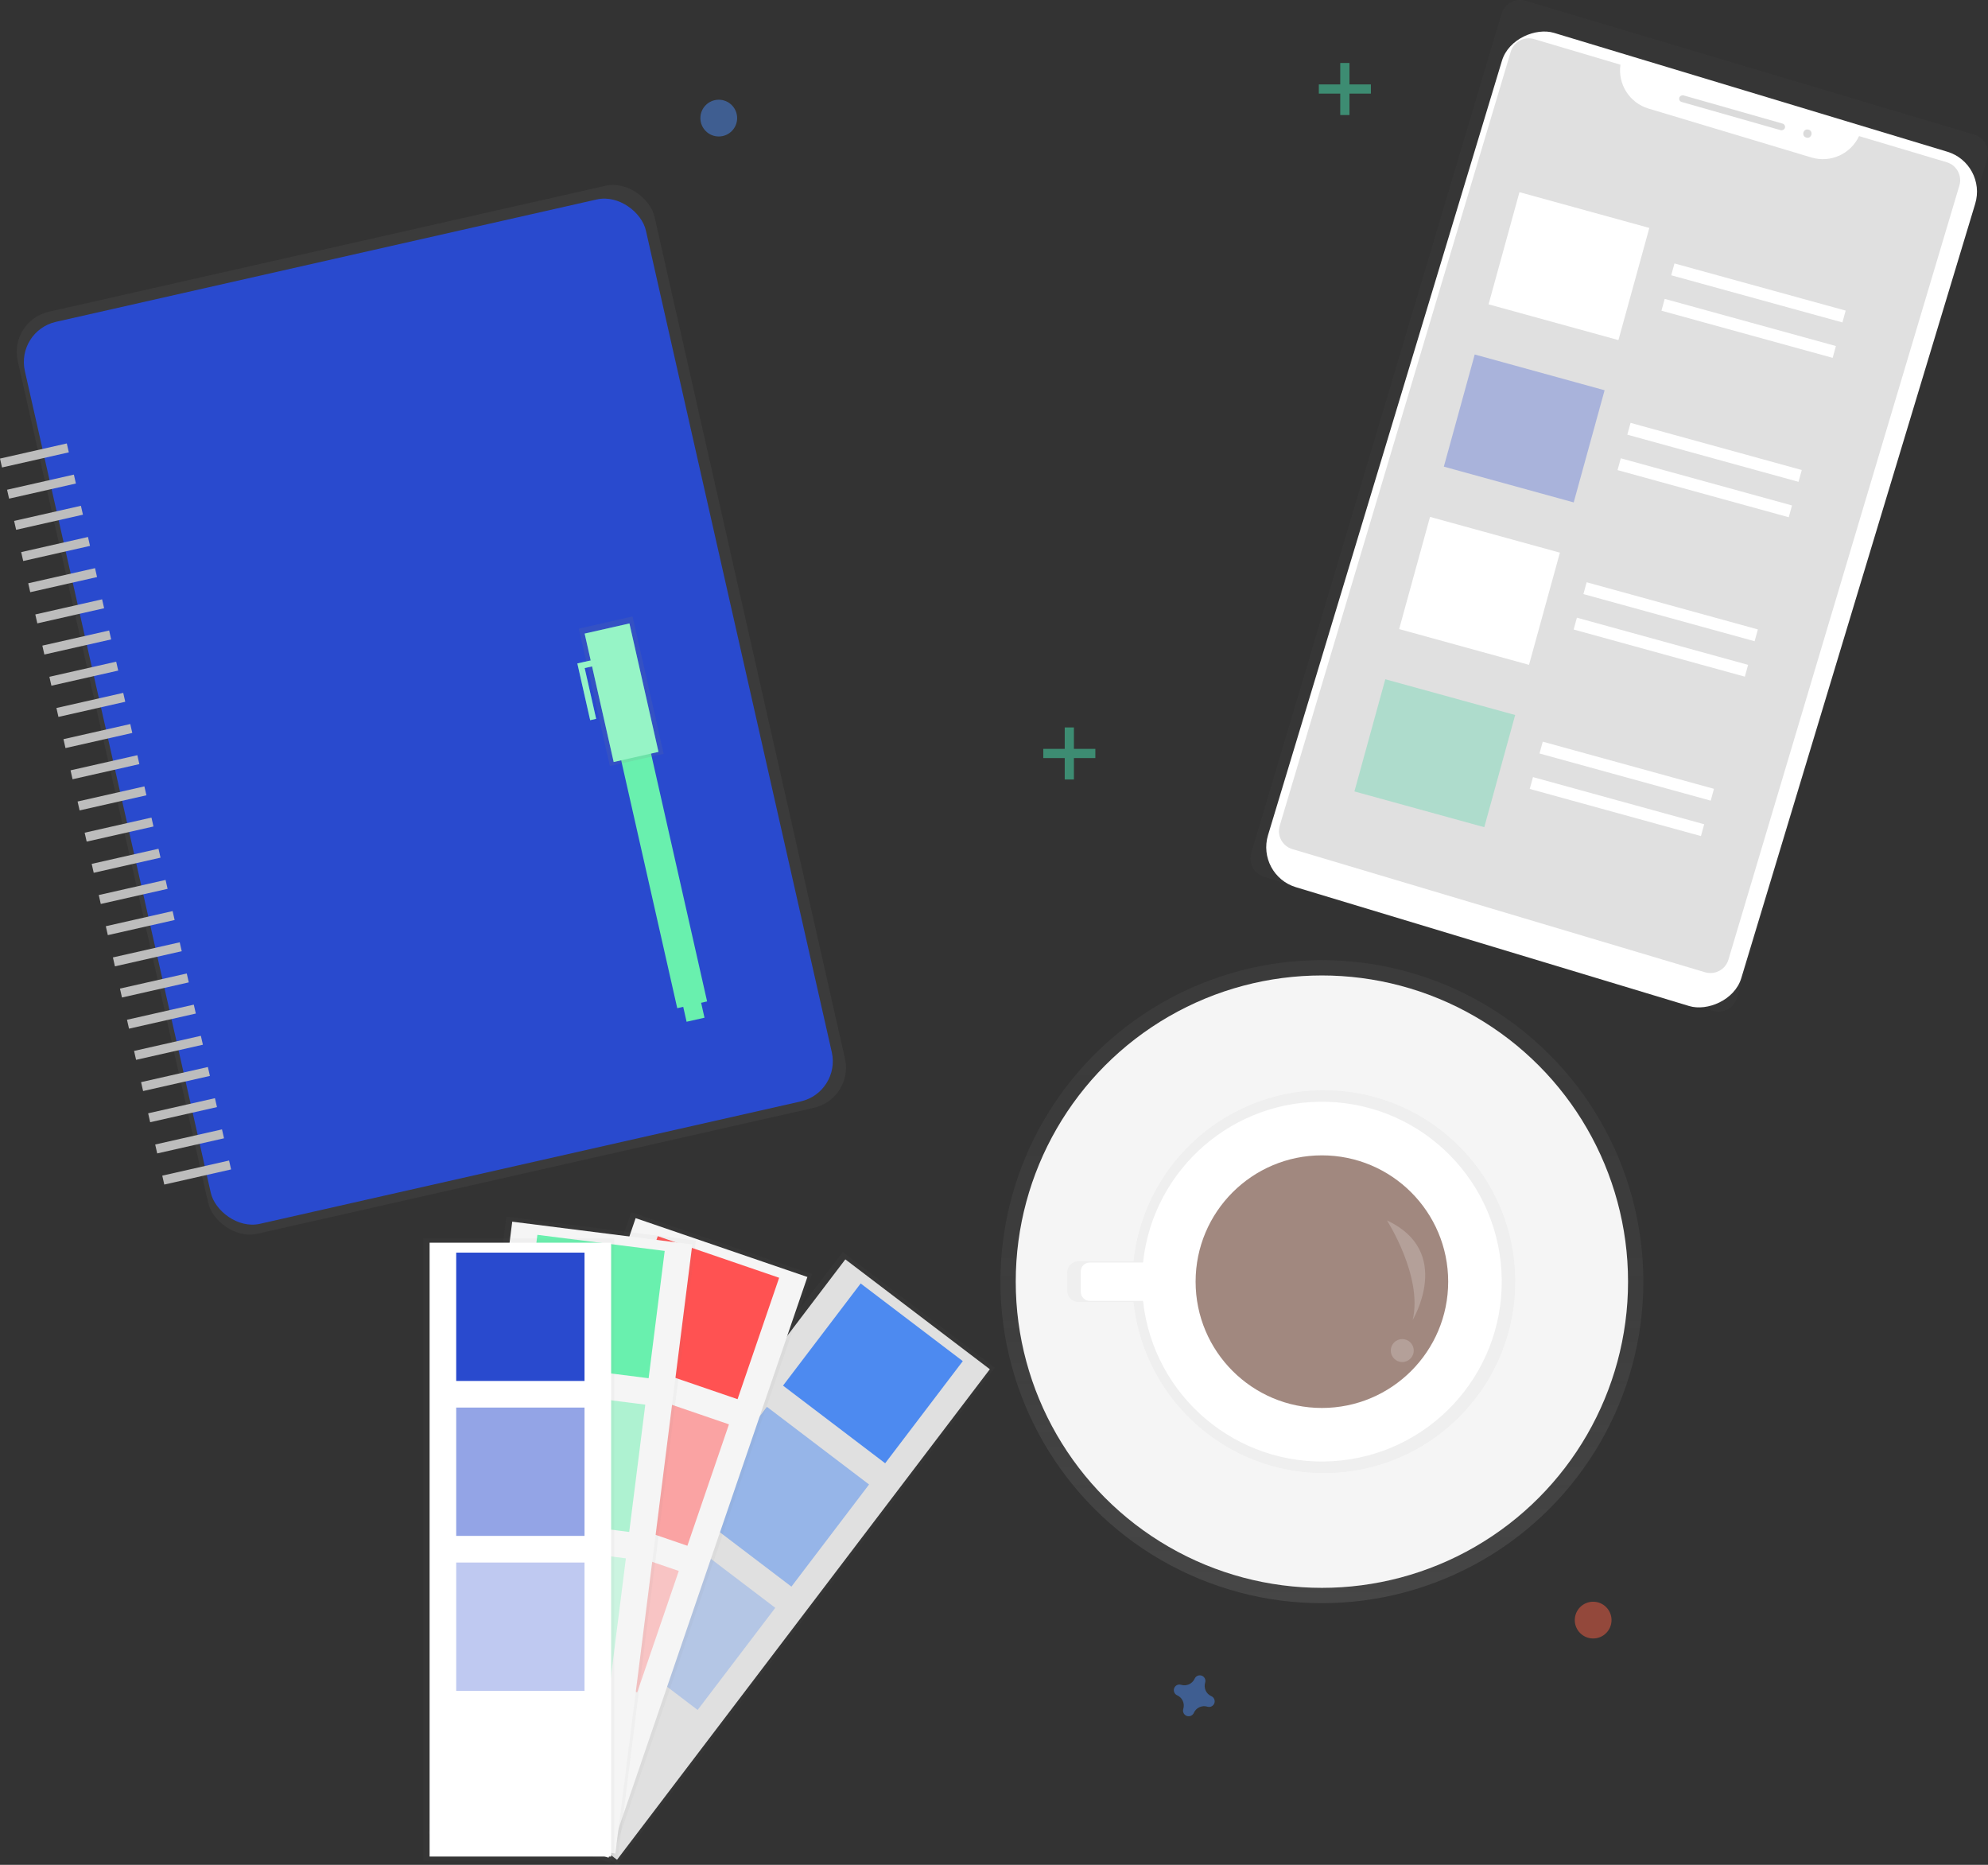 <?xml version="1.0" encoding="UTF-8"?>
<svg id="Layer_2" data-name="Layer 2" xmlns="http://www.w3.org/2000/svg" xmlns:xlink="http://www.w3.org/1999/xlink" viewBox="0 0 649.34 609.03">
  <rect x="0" y="0" width="649.34" height="609.03" fill="#333333" stroke="none"/>
  <defs>
    <style>
      .cls-1 {
        fill: url(#linear-gradient);
      }

      .cls-1, .cls-2, .cls-3, .cls-4, .cls-5, .cls-6, .cls-7, .cls-8, .cls-9, .cls-10, .cls-11, .cls-12, .cls-13, .cls-14, .cls-15, .cls-16, .cls-17, .cls-18, .cls-19, .cls-20, .cls-21, .cls-22, .cls-23, .cls-24, .cls-25, .cls-26, .cls-27, .cls-28, .cls-29, .cls-30, .cls-31, .cls-32, .cls-33 {
        stroke-width: 0px;
      }

      .cls-2 {
        fill: url(#linear-gradient-2);
      }

      .cls-2, .cls-3, .cls-4, .cls-5, .cls-6, .cls-7, .cls-8, .cls-9, .cls-10, .cls-11, .cls-12, .cls-13, .cls-14, .cls-15, .cls-28, .cls-29, .cls-30, .cls-31, .cls-32, .cls-33 {
        isolation: isolate;
      }

      .cls-2, .cls-3, .cls-4, .cls-5, .cls-6, .cls-7, .cls-8, .cls-34, .cls-28, .cls-29, .cls-30, .cls-31, .cls-32, .cls-33 {
        opacity: .5;
      }

      .cls-3 {
        fill: url(#linear-gradient-4);
      }

      .cls-4 {
        fill: url(#linear-gradient-6);
      }

      .cls-5 {
        fill: url(#linear-gradient-7);
      }

      .cls-6 {
        fill: url(#linear-gradient-9);
      }

      .cls-7 {
        fill: url(#linear-gradient-5);
      }

      .cls-8 {
        fill: url(#linear-gradient-8);
      }

      .cls-9 {
        opacity: .2;
      }

      .cls-9, .cls-15, .cls-25 {
        fill: #fff;
      }

      .cls-10 {
        fill: #3ad29f;
      }

      .cls-10, .cls-11, .cls-12, .cls-13, .cls-14, .cls-15 {
        opacity: .3;
      }

      .cls-11, .cls-18, .cls-32 {
        fill: #4d8af0;
      }

      .cls-12, .cls-19, .cls-28 {
        fill: #294ace;
      }

      .cls-13, .cls-26, .cls-29 {
        fill: #ff5252;
      }

      .cls-14, .cls-24, .cls-30 {
        fill: #69f0ae;
      }

      .cls-16 {
        fill: url(#linear-gradient-3);
      }

      .cls-17, .cls-33 {
        fill: #47e6b1;
      }

      .cls-20 {
        fill: #e0e0e0;
      }

      .cls-21 {
        fill: #dbdbdb;
      }

      .cls-22 {
        fill: #bdbdbd;
      }

      .cls-23 {
        fill: #a1887f;
      }

      .cls-27 {
        fill: #f5f5f5;
      }

      .cls-31 {
        fill: #f55f44;
      }
    </style>
    <linearGradient id="linear-gradient" x1="-82.27" y1="644.11" x2="-82.27" y2="645.11" gradientTransform="translate(17707.78 135786.67) scale(210 -210)" gradientUnits="userSpaceOnUse">
      <stop offset="0" stop-color="gray" stop-opacity=".25"/>
      <stop offset=".54" stop-color="gray" stop-opacity=".12"/>
      <stop offset="1" stop-color="gray" stop-opacity=".1"/>
    </linearGradient>
    <linearGradient id="linear-gradient-2" x1="-82.7" y1="62.17" x2="-82.7" y2="187.17" gradientTransform="translate(12519.19 81022.36) scale(146.29 -125)" xlink:href="#linear-gradient"/>
    <linearGradient id="linear-gradient-3" x1="-82.16" y1="131.86" x2="-82.16" y2="440.58" gradientTransform="translate(17663.45 199249.83) scale(213.27 -308.72)" xlink:href="#linear-gradient"/>
    <linearGradient id="linear-gradient-4" x1="159.3" y1="647.68" x2="177.3" y2="647.68" gradientTransform="translate(8058.49 28994.79) rotate(-12.75) scale(18 -46)" xlink:href="#linear-gradient"/>
    <linearGradient id="linear-gradient-5" x1="-96.63" y1="264.74" x2="-84.27" y2="573.74" gradientTransform="translate(109948.78 7451.56) rotate(-73.39) scale(298.57 -165.51)" xlink:href="#linear-gradient"/>
    <linearGradient id="linear-gradient-6" x1="-80.83" y1="-110.63" x2="-80.83" y2="93.33" gradientTransform="translate(42321.19 11788.46) rotate(-52.76) scale(203.96 -62.36)" xlink:href="#linear-gradient"/>
    <linearGradient id="linear-gradient-7" x1="-80.62" y1="-175.27" x2="-80.62" y2="27.93" gradientTransform="translate(43629.16 -1946.08) rotate(-71.1) scale(203.2 -62.36)" xlink:href="#linear-gradient"/>
    <linearGradient id="linear-gradient-8" x1="-80.52" y1="-162.26" x2="-80.52" y2="40.94" gradientTransform="translate(42179.51 -10685.29) rotate(-82.8) scale(203.2 -62.36)" xlink:href="#linear-gradient"/>
    <linearGradient id="linear-gradient-9" x1="-82.3" y1="-73.25" x2="-82.3" y2="129.95" gradientTransform="translate(5301.96 131591.89) scale(62.36 -203.2)" xlink:href="#linear-gradient"/>
  </defs>
  <g id="Layer_1-2" data-name="Layer 1">
    <g>
      <circle class="cls-1" cx="431.77" cy="418.57" r="105"/>
      <circle class="cls-27" cx="431.77" cy="418.57" r="100"/>
      <path class="cls-2" d="M434.57,356.11c-32.75-1.13-60.82,23.22-64.31,55.81h-18c-2.01,0-3.64,1.63-3.64,3.64h0v6c0,2.01,1.63,3.64,3.64,3.64h18c3.54,33.19,32.53,57.74,65.85,55.76,33.32-1.98,59.2-29.79,58.79-63.16-.41-33.38-26.98-60.54-60.33-61.69Z"/>
      <path class="cls-25" d="M433.76,359.85c-30.78-1.05-57.14,21.85-60.41,52.47h-17.42c-1.61,0-2.92,1.31-2.92,2.92v6.68c0,1.61,1.31,2.92,2.92,2.92h17.42c3.36,31.19,30.63,54.24,61.94,52.36,31.32-1.89,55.63-28.04,55.22-59.41s-25.39-56.88-56.75-57.95h0s0,.01,0,.01Z"/>
      <circle class="cls-23" cx="431.77" cy="418.57" r="41.25"/>
      <path class="cls-9" d="M453.02,398.57s11.77,18.28,8.41,32.5c-.01,0,13.44-22.34-8.41-32.5Z"/>
      <circle class="cls-9" cx="458.02" cy="441.07" r="3.75"/>
      <rect class="cls-16" x="34.25" y="77.44" width="213.27" height="308.72" rx="13.44" ry="13.44" transform="translate(-47.68 36.81) rotate(-12.75)"/>
      <rect class="cls-19" x="35.92" y="81.4" width="207.97" height="302.01" rx="13.44" ry="13.44" transform="translate(-47.84 36.61) rotate(-12.75)"/>
      <path class="cls-22" d="M0,149.76l21.82-4.94.66,2.91-21.82,4.94-.66-2.91ZM2.31,159.94l21.82-4.94.66,2.91-21.82,4.94-.66-2.91ZM4.61,170.12l21.82-4.94.66,2.91-21.82,4.94-.66-2.91ZM6.92,180.31l21.82-4.94.66,2.91-21.82,4.94-.66-2.91ZM9.22,190.49l21.82-4.94.66,2.91-21.82,4.94-.66-2.91ZM11.53,200.67l21.82-4.94.66,2.91-21.82,4.94-.66-2.91ZM13.83,210.85l21.82-4.94.66,2.91-21.82,4.94-.66-2.91ZM16.13,221.03l21.82-4.94.66,2.91-21.82,4.94-.66-2.91ZM18.43,231.22l21.82-4.94.66,2.91-21.82,4.94-.66-2.91ZM20.73,241.4l21.82-4.94.66,2.91-21.82,4.94-.66-2.91ZM23.04,251.58l21.82-4.94.66,2.91-21.82,4.94-.66-2.91ZM25.34,261.76l21.82-4.94.66,2.91-21.82,4.94-.66-2.91ZM27.65,271.95l21.82-4.94.66,2.91-21.82,4.94-.66-2.91ZM29.95,282.13l21.82-4.94.66,2.91-21.82,4.94-.66-2.91ZM32.26,292.31l21.82-4.94.66,2.91-21.82,4.94-.66-2.91ZM34.56,302.49l21.82-4.94.66,2.91-21.82,4.94-.66-2.91ZM36.88,312.68l21.82-4.94.66,2.91-21.82,4.94-.66-2.91ZM39.18,322.86l21.82-4.94.66,2.91-21.82,4.94-.66-2.91ZM41.48,333.04l21.82-4.94.66,2.91-21.82,4.94-.66-2.91ZM43.79,343.22l21.82-4.94.66,2.91-21.82,4.94-.66-2.91ZM46.08,353.41l21.82-4.94.66,2.91-21.82,4.94-.66-2.91ZM48.39,363.59l21.82-4.94.66,2.91-21.82,4.94-.66-2.91ZM50.69,373.78l21.82-4.94.66,2.91-21.82,4.94-.66-2.91ZM53,383.95l21.82-4.94.66,2.91-21.82,4.94-.66-2.91Z"/>
      <path class="cls-24" d="M201.13,240.5l9.75-2.21,20.08,88.76-9.75,2.21-20.08-88.76Z"/>
      <path class="cls-3" d="M189.06,205.3l17.56-3.97,10.15,44.87-17.56,3.97-10.15-44.87Z"/>
      <path class="cls-24" d="M190.96,206.92l14.63-3.31,9.49,41.94-14.63,3.31-9.49-41.94Z"/>
      <path class="cls-15" d="M190.96,206.92l14.63-3.31,9.49,41.94-14.63,3.31-9.49-41.94Z"/>
      <path class="cls-24" d="M222.94,327.84l5.85-1.32,1.32,5.85-5.85,1.32-1.32-5.85ZM194.43,215.35l-3.9.88-1.95.44.44,1.95,3.75,16.58,1.95-.44-3.75-16.58,3.9-.88-.44-1.95Z"/>
      <path class="cls-15" d="M194.43,215.35l-3.9.88-1.95.44.44,1.95,3.75,16.58,1.95-.44-3.75-16.58,3.9-.88-.44-1.95Z"/>
      <g class="cls-34">
        <path class="cls-17" d="M437.77,20.57h3v17h-3v-17Z"/>
        <path class="cls-17" d="M447.77,27.57v3h-17v-3h17Z"/>
      </g>
      <g class="cls-34">
        <path class="cls-17" d="M347.77,237.57h3v17h-3v-17Z"/>
        <path class="cls-17" d="M357.77,244.57v3h-17v-3h17Z"/>
      </g>
      <g class="cls-34">
        <path class="cls-17" d="M518.87,282.1h3v17h-3v-17Z"/>
        <path class="cls-17" d="M528.87,289.11v3h-17v-3h17Z"/>
      </g>
      <path class="cls-32" d="M212.64,541.94c-1.69-.76-2.55-2.67-2-4.44.04-.13.07-.27.08-.41.07-1.01-.7-1.89-1.72-1.95-.62-.04-1.22.24-1.59.73-.08.11-.15.23-.2.36-.76,1.69-2.67,2.55-4.44,2-.13-.04-.27-.07-.41-.08-1.01-.07-1.89.7-1.95,1.72-.04.62.24,1.22.73,1.59.11.08.23.15.36.2,1.69.76,2.55,2.67,2,4.44-.04.13-.07.27-.08.41-.09,1.01.66,1.9,1.67,1.99.65.06,1.28-.23,1.66-.76.08-.11.15-.23.2-.36.76-1.69,2.67-2.55,4.44-2,.13.04.27.07.41.08,1.01.07,1.89-.7,1.95-1.72.04-.62-.24-1.22-.73-1.59-.12-.09-.25-.16-.38-.21h0ZM395.64,553.94c-1.69-.76-2.55-2.67-2-4.44.04-.13.07-.27.08-.41.07-1.01-.7-1.89-1.72-1.95-.62-.04-1.22.24-1.59.73-.08.11-.15.23-.2.36-.76,1.69-2.67,2.55-4.44,2-.13-.04-.27-.07-.41-.08-1.01-.07-1.89.7-1.95,1.72-.04.62.24,1.22.73,1.59.11.08.23.15.36.2,1.69.76,2.55,2.67,2,4.44-.04.13-.07.27-.08.41-.09,1.01.66,1.9,1.67,1.99.65.06,1.28-.23,1.66-.76.08-.11.15-.23.2-.36.76-1.69,2.67-2.55,4.44-2,.13.04.27.07.41.08,1.01.07,1.89-.7,1.95-1.72.04-.62-.24-1.22-.73-1.59-.12-.09-.25-.16-.38-.21ZM614.64,122.94c-1.69-.76-2.55-2.67-2-4.44.04-.13.07-.27.08-.41.07-1.01-.7-1.89-1.72-1.95-.62-.04-1.22.24-1.59.73-.08.11-.15.23-.2.36-.76,1.69-2.67,2.55-4.44,2-.13-.04-.27-.07-.41-.08-1.01-.07-1.89.7-1.95,1.72-.04.62.24,1.22.73,1.59.11.08.23.15.36.2,1.69.76,2.55,2.67,2,4.44-.04.13-.07.27-.08.41-.09,1.01.66,1.9,1.67,1.99.65.06,1.28-.23,1.66-.76.08-.11.15-.23.2-.36.76-1.69,2.67-2.55,4.44-2,.13.04.27.07.41.08,1.01.07,1.89-.7,1.95-1.72.04-.62-.24-1.22-.73-1.59-.12-.09-.25-.16-.38-.21h0Z"/>
      <circle class="cls-32" cx="234.77" cy="38.57" r="6"/>
      <circle class="cls-33" cx="209.77" cy="477.57" r="6"/>
      <circle class="cls-31" cx="520.37" cy="529.1" r="6"/>
      <path class="cls-7" d="M408.72,278.55L490.47,4.49c.99-3.32,4.49-5.21,7.81-4.22l146.56,43.72c3.33.99,5.22,4.5,4.23,7.83h0l-81.75,274.07c-.99,3.32-4.49,5.21-7.81,4.22l-146.55-43.72c-3.33-.98-5.23-4.47-4.25-7.8,0,0,0-.02,0-.03Z"/>
      <rect class="cls-25" x="383.92" y="88.9" width="291.47" height="161.48" rx="13.64" ry="13.64" transform="translate(214.1 627.61) rotate(-73.19)"/>
      <path class="cls-20" d="M607.22,44.45c-2.73,5.84-9.31,8.82-15.5,7l-53.29-16c-6.17-1.86-10.05-7.94-9.15-14.32l-28.21-8.37c-3.24-.96-6.64.88-7.61,4.11l-75.47,252.82c-.96,3.24.88,6.64,4.11,7.61l134.84,40.23c3.24.96,6.64-.88,7.61-4.11l75.44-252.82c.96-3.24-.88-6.64-4.11-7.61,0,0-28.66-8.54-28.66-8.54Z"/>
      <rect class="cls-21" x="564.64" y="18.9" width="2.24" height="35.88" rx="1.12" ry="1.12" transform="translate(375.43 570.89) rotate(-74.11)"/>
      <circle class="cls-21" cx="590.36" cy="43.64" r="1.35" transform="translate(386.75 599.49) rotate(-74.11)"/>
      <path class="cls-25" d="M496.3,62.76l42.42,11.68-10.09,36.63-42.42-11.68,10.09-36.64Z"/>
      <path class="cls-12" d="M481.69,115.77l42.42,11.68-10.09,36.63-42.42-11.68,10.09-36.64Z"/>
      <path class="cls-25" d="M467.09,168.81l42.42,11.68-10.09,36.64-42.42-11.68,10.09-36.64Z"/>
      <path class="cls-10" d="M452.48,221.83l42.42,11.68-10.09,36.64-42.42-11.68,10.09-36.64Z"/>
      <path class="cls-25" d="M546.93,86.04l55.92,15.4-1.06,3.86-55.92-15.4,1.06-3.86ZM543.74,97.61l55.92,15.4-1.06,3.86-55.92-15.4,1.06-3.86ZM532.59,138.1l55.92,15.4-1.06,3.86-55.92-15.4,1.06-3.86ZM529.4,149.67l55.92,15.4-1.06,3.86-55.92-15.4,1.06-3.86ZM518.25,190.16l55.92,15.4-1.06,3.86-55.92-15.4,1.06-3.86ZM515.06,201.73l55.92,15.4-1.06,3.86-55.92-15.4,1.06-3.86ZM503.91,242.22l55.92,15.4-1.06,3.86-55.92-15.4,1.06-3.86ZM500.72,253.79l55.92,15.4-1.06,3.86-55.92-15.4,1.06-3.86Z"/>
      <path class="cls-4" d="M151.83,571.29l123.43-162.37,49.65,37.74-123.43,162.37-49.65-37.74Z"/>
      <path class="cls-20" d="M276.11,411.29l47.2,35.88-121.77,160.2-47.2-35.88,121.77-160.2Z"/>
      <path class="cls-18" d="M281.12,419.16l33.36,25.36-25.36,33.36-33.36-25.36,25.36-33.36Z"/>
      <path class="cls-32" d="M250.5,459.45l33.36,25.36-25.36,33.36-33.36-25.36,25.36-33.36Z"/>
      <path class="cls-11" d="M219.87,499.73l33.36,25.36-25.36,33.36-33.36-25.36,25.36-33.36Z"/>
      <path class="cls-5" d="M140.36,588.15l65.82-192.24,59,20.2-65.82,192.24-59-20.2Z"/>
      <path class="cls-27" d="M207.63,397.83l56.09,19.21-64.94,189.66-56.09-19.21,64.93-189.66Z"/>
      <path class="cls-26" d="M214.84,403.72l39.65,13.58-13.58,39.65-39.65-13.58,13.58-39.65Z"/>
      <path class="cls-29" d="M198.45,451.59l39.65,13.58-13.58,39.65-39.65-13.58,13.58-39.65Z"/>
      <path class="cls-13" d="M182.06,499.47l39.65,13.58-13.58,39.65-39.65-13.57,13.58-39.65Z"/>
      <path class="cls-8" d="M139.92,598.94l25.47-201.6,61.87,7.82-25.47,201.6-61.87-7.82Z"/>
      <path class="cls-27" d="M167.31,398.98l58.82,7.43-25.13,198.89-58.82-7.43,25.13-198.89Z"/>
      <path class="cls-24" d="M175.53,403.28l41.58,5.25-5.25,41.58-41.58-5.25,5.25-41.58Z"/>
      <path class="cls-30" d="M169.19,453.48l41.58,5.25-5.25,41.58-41.58-5.25,5.25-41.58Z"/>
      <path class="cls-14" d="M162.85,503.68l41.58,5.25-5.25,41.58-41.58-5.25,5.25-41.58Z"/>
      <path class="cls-6" d="M138.28,404.49h62.36v203.2h-62.36v-203.2Z"/>
      <path class="cls-25" d="M140.32,405.85h59.29v200.47h-59.29v-200.47Z"/>
      <path class="cls-19" d="M149.01,409.09h41.91v41.91h-41.91v-41.91Z"/>
      <path class="cls-28" d="M149.01,459.69h41.91v41.91h-41.91v-41.91Z"/>
      <path class="cls-12" d="M149.01,510.3h41.91v41.91h-41.91v-41.91Z"/>
    </g>
  </g>
</svg>